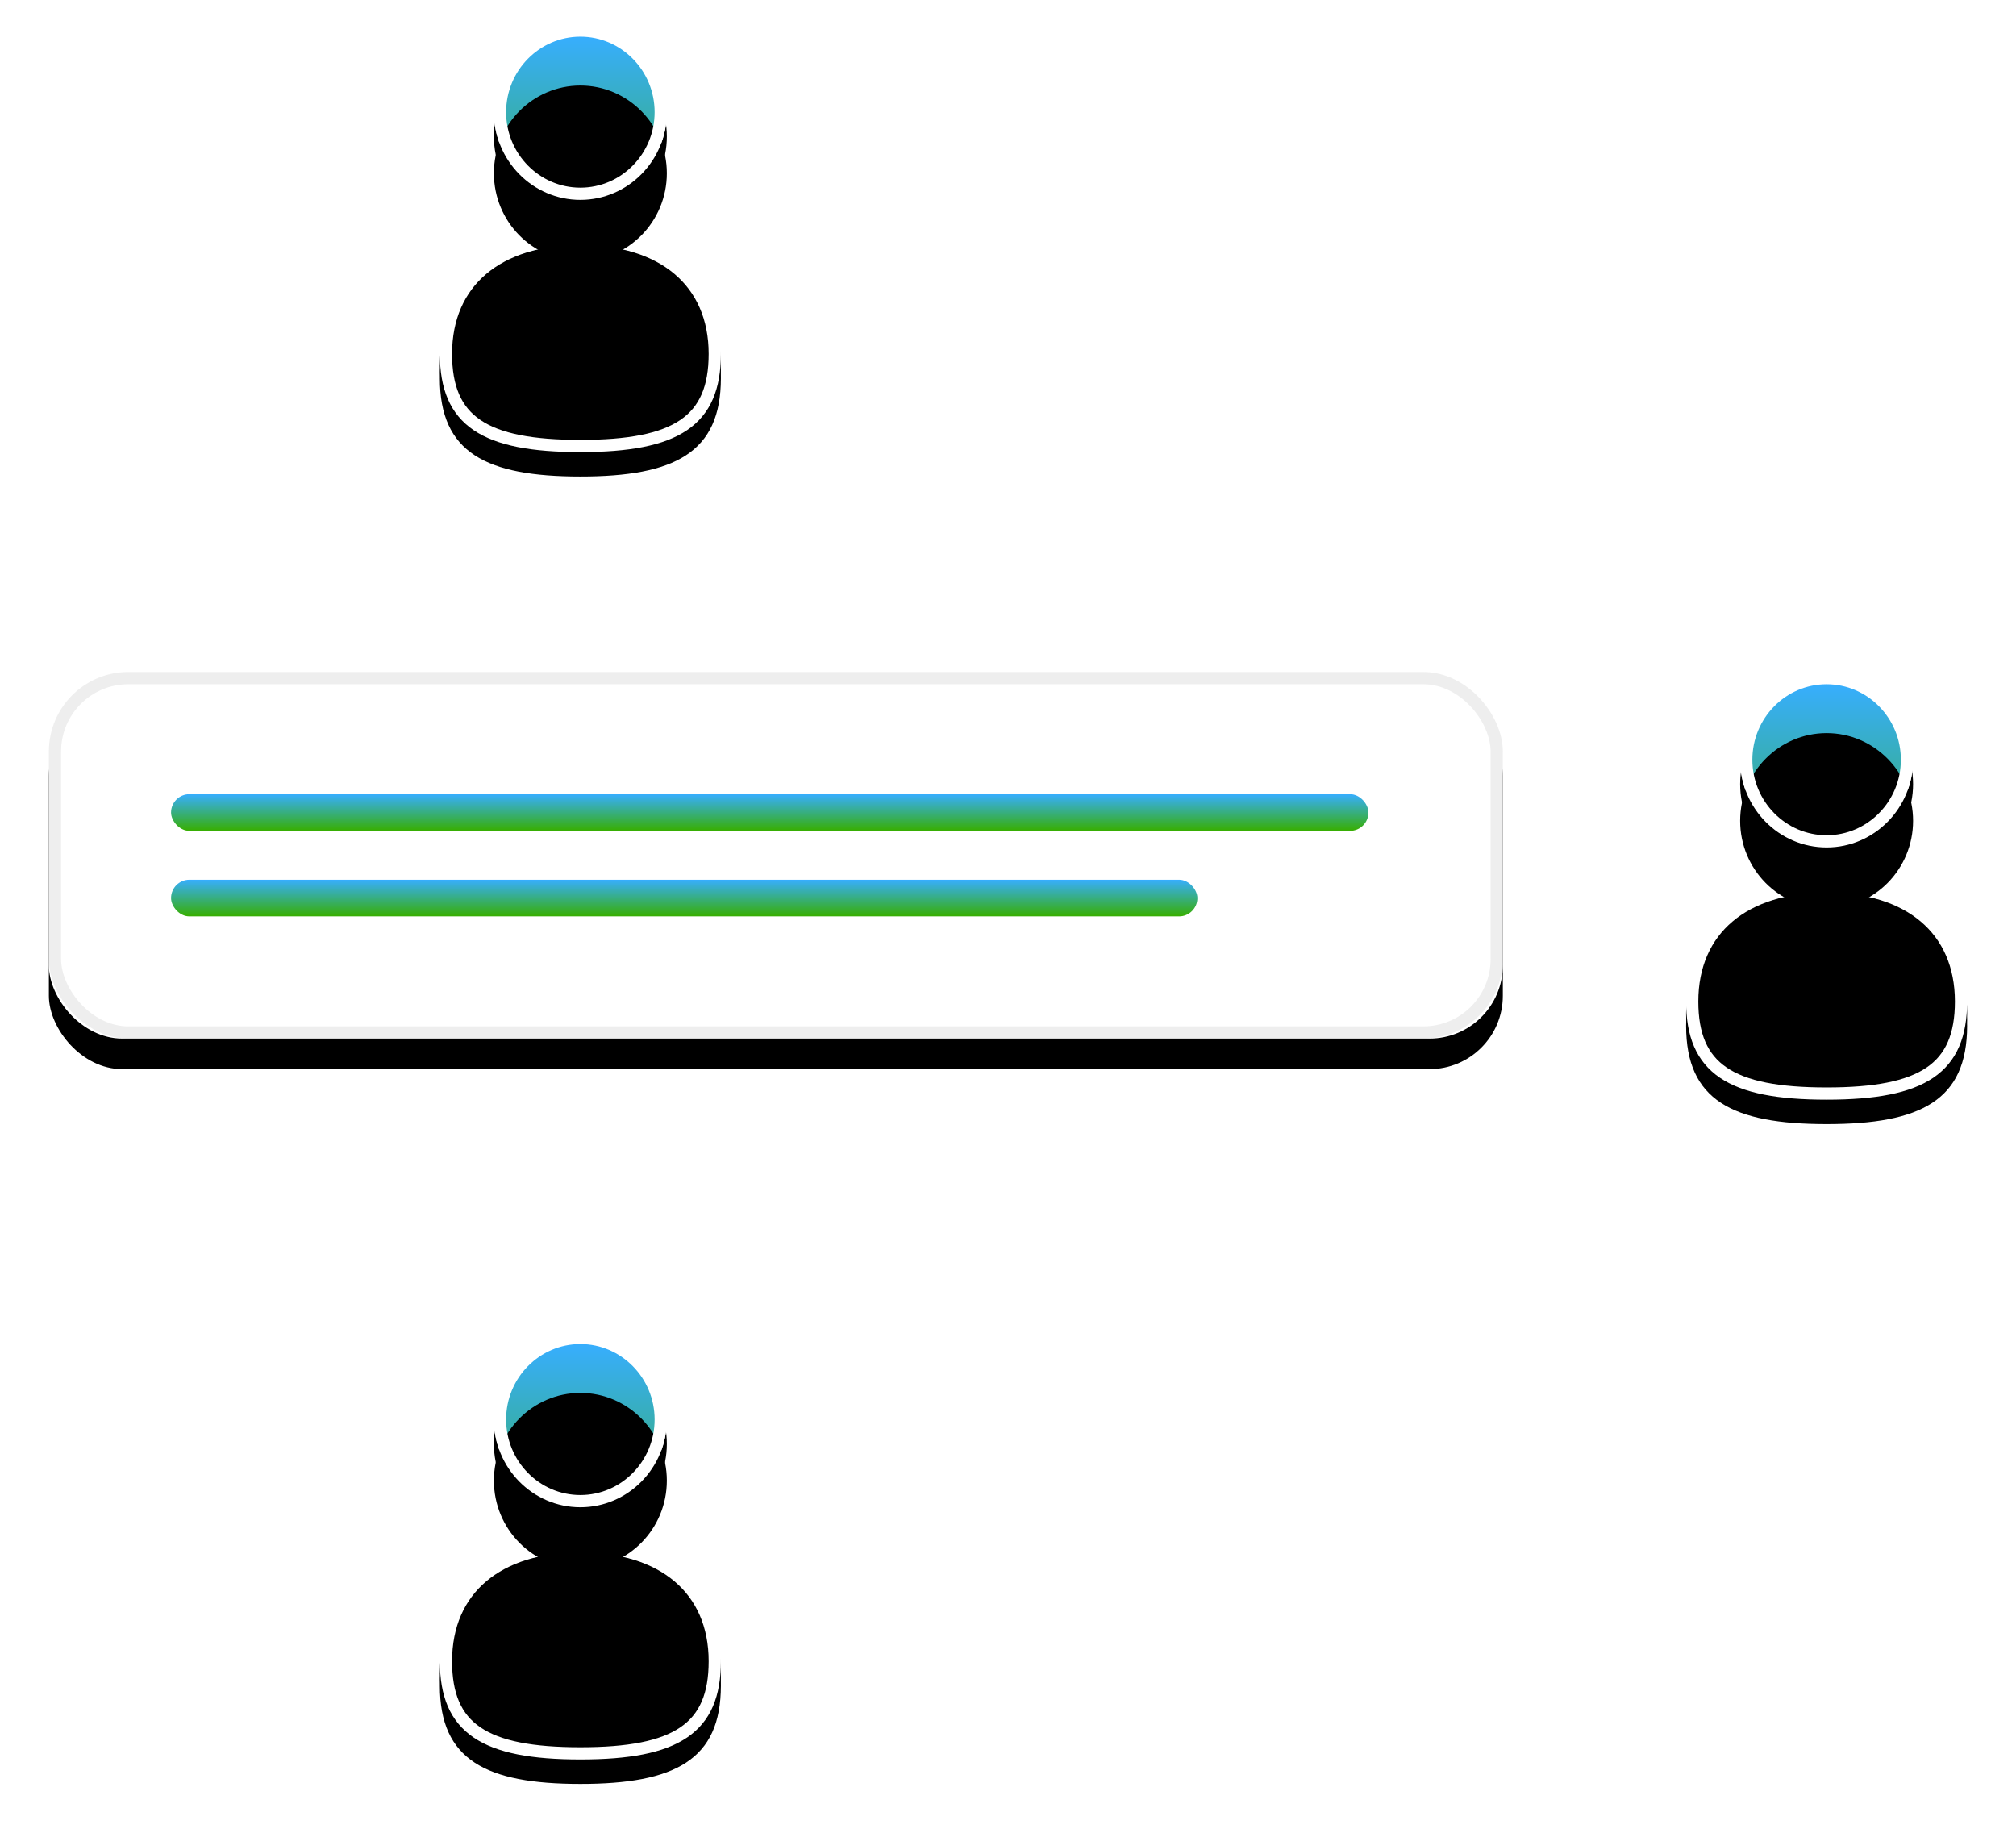 <?xml version="1.0" encoding="UTF-8"?>
<svg width="165px" height="150px" viewBox="0 0 165 150" version="1.1" xmlns="http://www.w3.org/2000/svg" xmlns:xlink="http://www.w3.org/1999/xlink">
    <!-- Generator: Sketch 48.2 (47327) - http://www.bohemiancoding.com/sketch -->
    <title>exports/source-qual</title>
    <desc>Created with Sketch.</desc>
    <defs>
        <path d="M23,26.963 C23,20.49 18.175,17.051 11.5,17.051 C4.825,17.051 0,20.489 0,26.963 C0,33.04 3.772,35 11.5,35 C19.228,35 23,33.04 23,26.963 Z" id="path-1"></path>
        <filter x="-30.4%" y="-27.9%" width="160.9%" height="178.0%" filterUnits="objectBoundingBox" id="filter-2">
            <feOffset dx="0" dy="2" in="SourceAlpha" result="shadowOffsetOuter1"></feOffset>
            <feGaussianBlur stdDeviation="2" in="shadowOffsetOuter1" result="shadowBlurOuter1"></feGaussianBlur>
            <feColorMatrix values="0 0 0 0 0   0 0 0 0 0   0 0 0 0 0  0 0 0 0.12 0" type="matrix" in="shadowBlurOuter1"></feColorMatrix>
        </filter>
        <linearGradient x1="50%" y1="-6.655%" x2="50%" y2="134.596%" id="linearGradient-3">
            <stop stop-color="#37AEFF" offset="0%"></stop>
            <stop stop-color="#37AE00" offset="100%"></stop>
        </linearGradient>
        <path d="M23,26.963 C23,20.49 18.175,17.051 11.5,17.051 C4.825,17.051 0,20.489 0,26.963 C0,33.04 3.772,35 11.5,35 C19.228,35 23,33.04 23,26.963 Z" id="path-4"></path>
        <filter x="-1.1%" y="-1.4%" width="102.2%" height="105.6%" filterUnits="objectBoundingBox" id="filter-5">
            <feOffset dx="0" dy="0.5" in="SourceAlpha" result="shadowOffsetOuter1"></feOffset>
            <feMorphology radius="1" operator="erode" in="SourceAlpha" result="shadowInner"></feMorphology>
            <feOffset dx="0" dy="0.5" in="shadowInner" result="shadowInner"></feOffset>
            <feComposite in="shadowOffsetOuter1" in2="shadowInner" operator="out" result="shadowOffsetOuter1"></feComposite>
            <feColorMatrix values="0 0 0 0 0   0 0 0 0 0   0 0 0 0 0  0 0 0 0.1 0" type="matrix" in="shadowOffsetOuter1"></feColorMatrix>
        </filter>
        <path d="M11.5,13.462 L11.5,14.359 C15.403,14.359 18.577,11.139 18.577,7.179 C18.577,3.22 15.403,0 11.5,0 C7.597,0 4.423,3.22 4.423,7.179 C4.423,11.139 7.597,14.359 11.5,14.359 C13.776,13.761 13.776,13.462 11.5,13.462 Z" id="path-6"></path>
        <filter x="-49.5%" y="-34.8%" width="198.9%" height="197.5%" filterUnits="objectBoundingBox" id="filter-7">
            <feOffset dx="0" dy="2" in="SourceAlpha" result="shadowOffsetOuter1"></feOffset>
            <feGaussianBlur stdDeviation="2" in="shadowOffsetOuter1" result="shadowBlurOuter1"></feGaussianBlur>
            <feColorMatrix values="0 0 0 0 0   0 0 0 0 0   0 0 0 0 0  0 0 0 0.12 0" type="matrix" in="shadowBlurOuter1"></feColorMatrix>
        </filter>
        <linearGradient x1="50%" y1="0%" x2="50%" y2="177.059%" id="linearGradient-8">
            <stop stop-color="#37AEFF" offset="0%"></stop>
            <stop stop-color="#37AE00" offset="100%"></stop>
        </linearGradient>
        <path d="M18.577,7.179 C18.577,3.22 15.403,0 11.5,0 C7.597,0 4.423,3.22 4.423,7.179 C4.423,11.139 7.597,14.359 11.5,14.359 C15.403,14.359 18.577,11.139 18.577,7.179 Z" id="path-9"></path>
        <filter x="-49.5%" y="-34.8%" width="198.9%" height="201.0%" filterUnits="objectBoundingBox" id="filter-10">
            <feOffset dx="0" dy="2" in="SourceAlpha" result="shadowOffsetOuter1"></feOffset>
            <feMorphology radius="1" operator="erode" in="SourceAlpha" result="shadowInner"></feMorphology>
            <feOffset dx="0" dy="2" in="shadowInner" result="shadowInner"></feOffset>
            <feComposite in="shadowOffsetOuter1" in2="shadowInner" operator="out" result="shadowOffsetOuter1"></feComposite>
            <feGaussianBlur stdDeviation="2" in="shadowOffsetOuter1" result="shadowBlurOuter1"></feGaussianBlur>
            <feColorMatrix values="0 0 0 0 0   0 0 0 0 0   0 0 0 0 0  0 0 0 0.12 0" type="matrix" in="shadowBlurOuter1" result="shadowMatrixOuter1"></feColorMatrix>
            <feOffset dx="0" dy="0.5" in="SourceAlpha" result="shadowOffsetOuter2"></feOffset>
            <feMorphology radius="1" operator="erode" in="SourceAlpha" result="shadowInner"></feMorphology>
            <feOffset dx="0" dy="0.5" in="shadowInner" result="shadowInner"></feOffset>
            <feComposite in="shadowOffsetOuter2" in2="shadowInner" operator="out" result="shadowOffsetOuter2"></feComposite>
            <feColorMatrix values="0 0 0 0 0   0 0 0 0 0   0 0 0 0 0  0 0 0 0.1 0" type="matrix" in="shadowOffsetOuter2" result="shadowMatrixOuter2"></feColorMatrix>
            <feMerge>
                <feMergeNode in="shadowMatrixOuter1"></feMergeNode>
                <feMergeNode in="shadowMatrixOuter2"></feMergeNode>
            </feMerge>
        </filter>
        <rect id="path-11" x="0" y="0" width="119" height="30" rx="6"></rect>
        <filter x="-5.9%" y="-16.7%" width="111.8%" height="148.3%" filterUnits="objectBoundingBox" id="filter-13">
            <feOffset dx="0" dy="2" in="SourceAlpha" result="shadowOffsetOuter1"></feOffset>
            <feGaussianBlur stdDeviation="2" in="shadowOffsetOuter1" result="shadowBlurOuter1"></feGaussianBlur>
            <feComposite in="shadowBlurOuter1" in2="SourceAlpha" operator="out" result="shadowBlurOuter1"></feComposite>
            <feColorMatrix values="0 0 0 0 0   0 0 0 0 0   0 0 0 0 0  0 0 0 0.12 0" type="matrix" in="shadowBlurOuter1" result="shadowMatrixOuter1"></feColorMatrix>
            <feOffset dx="0" dy="0.5" in="SourceAlpha" result="shadowOffsetOuter2"></feOffset>
            <feComposite in="shadowOffsetOuter2" in2="SourceAlpha" operator="out" result="shadowOffsetOuter2"></feComposite>
            <feColorMatrix values="0 0 0 0 0   0 0 0 0 0   0 0 0 0 0  0 0 0 0.2 0" type="matrix" in="shadowOffsetOuter2" result="shadowMatrixOuter2"></feColorMatrix>
            <feMerge>
                <feMergeNode in="shadowMatrixOuter1"></feMergeNode>
                <feMergeNode in="shadowMatrixOuter2"></feMergeNode>
            </feMerge>
        </filter>
        <linearGradient x1="50%" y1="0%" x2="50%" y2="100%" id="linearGradient-14">
            <stop stop-color="#37AEFF" offset="0%"></stop>
            <stop stop-color="#37AE00" offset="100%"></stop>
        </linearGradient>
        <path d="M23,26.963 C23,20.49 18.175,17.051 11.5,17.051 C4.825,17.051 0,20.489 0,26.963 C0,33.04 3.772,35 11.5,35 C19.228,35 23,33.04 23,26.963 Z" id="path-15"></path>
        <filter x="-30.4%" y="-27.9%" width="160.9%" height="178.0%" filterUnits="objectBoundingBox" id="filter-16">
            <feOffset dx="0" dy="2" in="SourceAlpha" result="shadowOffsetOuter1"></feOffset>
            <feGaussianBlur stdDeviation="2" in="shadowOffsetOuter1" result="shadowBlurOuter1"></feGaussianBlur>
            <feColorMatrix values="0 0 0 0 0   0 0 0 0 0   0 0 0 0 0  0 0 0 0.12 0" type="matrix" in="shadowBlurOuter1"></feColorMatrix>
        </filter>
        <path d="M23,26.963 C23,20.49 18.175,17.051 11.5,17.051 C4.825,17.051 0,20.489 0,26.963 C0,33.04 3.772,35 11.5,35 C19.228,35 23,33.04 23,26.963 Z" id="path-17"></path>
        <filter x="-1.1%" y="-1.4%" width="102.2%" height="105.6%" filterUnits="objectBoundingBox" id="filter-18">
            <feOffset dx="0" dy="0.5" in="SourceAlpha" result="shadowOffsetOuter1"></feOffset>
            <feMorphology radius="1" operator="erode" in="SourceAlpha" result="shadowInner"></feMorphology>
            <feOffset dx="0" dy="0.5" in="shadowInner" result="shadowInner"></feOffset>
            <feComposite in="shadowOffsetOuter1" in2="shadowInner" operator="out" result="shadowOffsetOuter1"></feComposite>
            <feColorMatrix values="0 0 0 0 0   0 0 0 0 0   0 0 0 0 0  0 0 0 0.1 0" type="matrix" in="shadowOffsetOuter1"></feColorMatrix>
        </filter>
        <path d="M11.5,13.462 L11.5,14.359 C15.403,14.359 18.577,11.139 18.577,7.179 C18.577,3.22 15.403,0 11.5,0 C7.597,0 4.423,3.22 4.423,7.179 C4.423,11.139 7.597,14.359 11.5,14.359 C13.776,13.761 13.776,13.462 11.5,13.462 Z" id="path-19"></path>
        <filter x="-49.5%" y="-34.8%" width="198.9%" height="197.5%" filterUnits="objectBoundingBox" id="filter-20">
            <feOffset dx="0" dy="2" in="SourceAlpha" result="shadowOffsetOuter1"></feOffset>
            <feGaussianBlur stdDeviation="2" in="shadowOffsetOuter1" result="shadowBlurOuter1"></feGaussianBlur>
            <feColorMatrix values="0 0 0 0 0   0 0 0 0 0   0 0 0 0 0  0 0 0 0.12 0" type="matrix" in="shadowBlurOuter1"></feColorMatrix>
        </filter>
        <path d="M18.577,7.179 C18.577,3.22 15.403,0 11.5,0 C7.597,0 4.423,3.22 4.423,7.179 C4.423,11.139 7.597,14.359 11.5,14.359 C15.403,14.359 18.577,11.139 18.577,7.179 Z" id="path-21"></path>
        <filter x="-49.5%" y="-34.8%" width="198.9%" height="201.0%" filterUnits="objectBoundingBox" id="filter-22">
            <feOffset dx="0" dy="2" in="SourceAlpha" result="shadowOffsetOuter1"></feOffset>
            <feMorphology radius="1" operator="erode" in="SourceAlpha" result="shadowInner"></feMorphology>
            <feOffset dx="0" dy="2" in="shadowInner" result="shadowInner"></feOffset>
            <feComposite in="shadowOffsetOuter1" in2="shadowInner" operator="out" result="shadowOffsetOuter1"></feComposite>
            <feGaussianBlur stdDeviation="2" in="shadowOffsetOuter1" result="shadowBlurOuter1"></feGaussianBlur>
            <feColorMatrix values="0 0 0 0 0   0 0 0 0 0   0 0 0 0 0  0 0 0 0.12 0" type="matrix" in="shadowBlurOuter1" result="shadowMatrixOuter1"></feColorMatrix>
            <feOffset dx="0" dy="0.5" in="SourceAlpha" result="shadowOffsetOuter2"></feOffset>
            <feMorphology radius="1" operator="erode" in="SourceAlpha" result="shadowInner"></feMorphology>
            <feOffset dx="0" dy="0.5" in="shadowInner" result="shadowInner"></feOffset>
            <feComposite in="shadowOffsetOuter2" in2="shadowInner" operator="out" result="shadowOffsetOuter2"></feComposite>
            <feColorMatrix values="0 0 0 0 0   0 0 0 0 0   0 0 0 0 0  0 0 0 0.1 0" type="matrix" in="shadowOffsetOuter2" result="shadowMatrixOuter2"></feColorMatrix>
            <feMerge>
                <feMergeNode in="shadowMatrixOuter1"></feMergeNode>
                <feMergeNode in="shadowMatrixOuter2"></feMergeNode>
            </feMerge>
        </filter>
        <path d="M23,26.963 C23,20.49 18.175,17.051 11.5,17.051 C4.825,17.051 0,20.489 0,26.963 C0,33.04 3.772,35 11.5,35 C19.228,35 23,33.04 23,26.963 Z" id="path-23"></path>
        <filter x="-30.4%" y="-27.9%" width="160.9%" height="178.0%" filterUnits="objectBoundingBox" id="filter-24">
            <feOffset dx="0" dy="2" in="SourceAlpha" result="shadowOffsetOuter1"></feOffset>
            <feGaussianBlur stdDeviation="2" in="shadowOffsetOuter1" result="shadowBlurOuter1"></feGaussianBlur>
            <feColorMatrix values="0 0 0 0 0   0 0 0 0 0   0 0 0 0 0  0 0 0 0.12 0" type="matrix" in="shadowBlurOuter1"></feColorMatrix>
        </filter>
        <path d="M23,26.963 C23,20.49 18.175,17.051 11.5,17.051 C4.825,17.051 0,20.489 0,26.963 C0,33.04 3.772,35 11.5,35 C19.228,35 23,33.04 23,26.963 Z" id="path-25"></path>
        <filter x="-1.1%" y="-1.4%" width="102.2%" height="105.6%" filterUnits="objectBoundingBox" id="filter-26">
            <feOffset dx="0" dy="0.5" in="SourceAlpha" result="shadowOffsetOuter1"></feOffset>
            <feMorphology radius="1" operator="erode" in="SourceAlpha" result="shadowInner"></feMorphology>
            <feOffset dx="0" dy="0.5" in="shadowInner" result="shadowInner"></feOffset>
            <feComposite in="shadowOffsetOuter1" in2="shadowInner" operator="out" result="shadowOffsetOuter1"></feComposite>
            <feColorMatrix values="0 0 0 0 0   0 0 0 0 0   0 0 0 0 0  0 0 0 0.1 0" type="matrix" in="shadowOffsetOuter1"></feColorMatrix>
        </filter>
        <path d="M11.5,13.462 L11.5,14.359 C15.403,14.359 18.577,11.139 18.577,7.179 C18.577,3.22 15.403,0 11.5,0 C7.597,0 4.423,3.22 4.423,7.179 C4.423,11.139 7.597,14.359 11.5,14.359 C13.776,13.761 13.776,13.462 11.5,13.462 Z" id="path-27"></path>
        <filter x="-49.5%" y="-34.8%" width="198.9%" height="197.5%" filterUnits="objectBoundingBox" id="filter-28">
            <feOffset dx="0" dy="2" in="SourceAlpha" result="shadowOffsetOuter1"></feOffset>
            <feGaussianBlur stdDeviation="2" in="shadowOffsetOuter1" result="shadowBlurOuter1"></feGaussianBlur>
            <feColorMatrix values="0 0 0 0 0   0 0 0 0 0   0 0 0 0 0  0 0 0 0.12 0" type="matrix" in="shadowBlurOuter1"></feColorMatrix>
        </filter>
        <path d="M18.577,7.179 C18.577,3.22 15.403,0 11.5,0 C7.597,0 4.423,3.22 4.423,7.179 C4.423,11.139 7.597,14.359 11.5,14.359 C15.403,14.359 18.577,11.139 18.577,7.179 Z" id="path-29"></path>
        <filter x="-49.5%" y="-34.8%" width="198.9%" height="201.0%" filterUnits="objectBoundingBox" id="filter-30">
            <feOffset dx="0" dy="2" in="SourceAlpha" result="shadowOffsetOuter1"></feOffset>
            <feMorphology radius="1" operator="erode" in="SourceAlpha" result="shadowInner"></feMorphology>
            <feOffset dx="0" dy="2" in="shadowInner" result="shadowInner"></feOffset>
            <feComposite in="shadowOffsetOuter1" in2="shadowInner" operator="out" result="shadowOffsetOuter1"></feComposite>
            <feGaussianBlur stdDeviation="2" in="shadowOffsetOuter1" result="shadowBlurOuter1"></feGaussianBlur>
            <feColorMatrix values="0 0 0 0 0   0 0 0 0 0   0 0 0 0 0  0 0 0 0.12 0" type="matrix" in="shadowBlurOuter1" result="shadowMatrixOuter1"></feColorMatrix>
            <feOffset dx="0" dy="0.5" in="SourceAlpha" result="shadowOffsetOuter2"></feOffset>
            <feMorphology radius="1" operator="erode" in="SourceAlpha" result="shadowInner"></feMorphology>
            <feOffset dx="0" dy="0.5" in="shadowInner" result="shadowInner"></feOffset>
            <feComposite in="shadowOffsetOuter2" in2="shadowInner" operator="out" result="shadowOffsetOuter2"></feComposite>
            <feColorMatrix values="0 0 0 0 0   0 0 0 0 0   0 0 0 0 0  0 0 0 0.1 0" type="matrix" in="shadowOffsetOuter2" result="shadowMatrixOuter2"></feColorMatrix>
            <feMerge>
                <feMergeNode in="shadowMatrixOuter1"></feMergeNode>
                <feMergeNode in="shadowMatrixOuter2"></feMergeNode>
            </feMerge>
        </filter>
    </defs>
    <g id="body---Scene-2" stroke="none" stroke-width="1" fill="none" fill-rule="evenodd" transform="translate(-290, -170)">
        <g id="Group">
            <g id="exports/source-qual" transform="translate(294, 172)">
                <g id="Group">
                    <g id="Diagram/Avatar-Dude/Participant/Small/Color-#1" transform="translate(134, 53)">
                        <g id="Group-Copy">
                            <g id="Mask" fill-rule="nonzero">
                                <use fill="black" fill-opacity="1" filter="url(#filter-2)" xlink:href="#path-1"></use>
                                <use fill="#FFFFFF" fill-rule="evenodd" xlink:href="#path-1"></use>
                            </g>
                            <path d="M0.885,26.963 C0.885,21.067 5.261,17.949 11.5,17.949 C17.739,17.949 22.115,21.067 22.115,26.963 C22.115,32.381 18.803,34.103 11.5,34.103 C4.197,34.103 0.885,32.381 0.885,26.963 Z" id="Mask" fill="url(#linearGradient-3)" fill-rule="nonzero"></path>
                            <g id="Mask" fill-rule="nonzero">
                                <use fill="black" fill-opacity="1" filter="url(#filter-5)" xlink:href="#path-4"></use>
                                <path stroke="#FFFFFF" stroke-width="1" d="M22.5,26.963 C22.5,21.044 18.229,17.551 11.5,17.551 C4.771,17.551 0.5,21.044 0.5,26.963 C0.5,32.454 3.626,34.5 11.5,34.5 C19.374,34.5 22.5,32.454 22.5,26.963 Z"></path>
                            </g>
                            <g id="Mask" fill-rule="nonzero">
                                <use fill="black" fill-opacity="1" filter="url(#filter-7)" xlink:href="#path-6"></use>
                                <use fill="#FFFFFF" fill-rule="evenodd" xlink:href="#path-6"></use>
                            </g>
                            <path d="M5.308,7.179 C5.308,3.716 8.086,0.897 11.5,0.897 C14.914,0.897 17.692,3.716 17.692,7.179 C17.692,10.643 14.914,13.462 11.5,13.462 C8.086,13.462 5.308,10.643 5.308,7.179 Z" id="Mask" fill="url(#linearGradient-8)" fill-rule="nonzero"></path>
                            <g id="Mask" fill-rule="nonzero">
                                <use fill="black" fill-opacity="1" filter="url(#filter-10)" xlink:href="#path-9"></use>
                                <path stroke="#FFFFFF" stroke-width="1" d="M18.077,7.179 C18.077,3.495 15.125,0.5 11.5,0.5 C7.875,0.5 4.923,3.495 4.923,7.179 C4.923,10.864 7.875,13.859 11.5,13.859 C15.125,13.859 18.077,10.864 18.077,7.179 Z"></path>
                            </g>
                        </g>
                    </g>
                    <g id="new-participant-chat-box" transform="translate(0, 53)">
                        <g id="Diagram/Chat-Message-Box/Participant/Color-(blended)-Copy-10">
                            <g id="3">
                                <g id="Diagram/Chat-Message-Box/Participant/Color-(blended)">
                                    <g id="Diagram-Gradients/Top/Glow-Copy">
                                        <g id="Diagram-Gradients/Top/Normal-Copy">
                                            <mask id="mask-12" fill="white">
                                                <use xlink:href="#path-11"></use>
                                            </mask>
                                            <g id="Mask">
                                                <use fill="black" fill-opacity="1" filter="url(#filter-13)" xlink:href="#path-11"></use>
                                                <use fill="#FFFFFF" fill-rule="evenodd" xlink:href="#path-11"></use>
                                                <rect stroke-opacity="0.2" stroke="#ABABAB" stroke-width="1" x="0.5" y="0.5" width="118" height="29" rx="6"></rect>
                                            </g>
                                            <g id="Group-6" mask="url(#mask-12)" fill="url(#linearGradient-14)">
                                                <g transform="translate(10, 10)">
                                                    <rect id="Rectangle-9-Copy-14" x="0" y="0" width="98" height="3" rx="1.5"></rect>
                                                    <rect id="Rectangle-9-Copy-15" x="0" y="7" width="84" height="3" rx="1.5"></rect>
                                                </g>
                                            </g>
                                        </g>
                                    </g>
                                </g>
                            </g>
                        </g>
                    </g>
                    <g id="Diagram/Avatar-Dude/Participant/Small/Color-#1" transform="translate(32, 107)">
                        <g id="Group-Copy">
                            <g id="Mask" fill-rule="nonzero">
                                <use fill="black" fill-opacity="1" filter="url(#filter-16)" xlink:href="#path-15"></use>
                                <use fill="#FFFFFF" fill-rule="evenodd" xlink:href="#path-15"></use>
                            </g>
                            <path d="M0.885,26.963 C0.885,21.067 5.261,17.949 11.5,17.949 C17.739,17.949 22.115,21.067 22.115,26.963 C22.115,32.381 18.803,34.103 11.5,34.103 C4.197,34.103 0.885,32.381 0.885,26.963 Z" id="Mask" fill="url(#linearGradient-3)" fill-rule="nonzero"></path>
                            <g id="Mask" fill-rule="nonzero">
                                <use fill="black" fill-opacity="1" filter="url(#filter-18)" xlink:href="#path-17"></use>
                                <path stroke="#FFFFFF" stroke-width="1" d="M22.5,26.963 C22.5,21.044 18.229,17.551 11.5,17.551 C4.771,17.551 0.5,21.044 0.5,26.963 C0.5,32.454 3.626,34.5 11.5,34.5 C19.374,34.5 22.5,32.454 22.5,26.963 Z"></path>
                            </g>
                            <g id="Mask" fill-rule="nonzero">
                                <use fill="black" fill-opacity="1" filter="url(#filter-20)" xlink:href="#path-19"></use>
                                <use fill="#FFFFFF" fill-rule="evenodd" xlink:href="#path-19"></use>
                            </g>
                            <path d="M5.308,7.179 C5.308,3.716 8.086,0.897 11.5,0.897 C14.914,0.897 17.692,3.716 17.692,7.179 C17.692,10.643 14.914,13.462 11.5,13.462 C8.086,13.462 5.308,10.643 5.308,7.179 Z" id="Mask" fill="url(#linearGradient-8)" fill-rule="nonzero"></path>
                            <g id="Mask" fill-rule="nonzero">
                                <use fill="black" fill-opacity="1" filter="url(#filter-22)" xlink:href="#path-21"></use>
                                <path stroke="#FFFFFF" stroke-width="1" d="M18.077,7.179 C18.077,3.495 15.125,0.5 11.5,0.5 C7.875,0.5 4.923,3.495 4.923,7.179 C4.923,10.864 7.875,13.859 11.5,13.859 C15.125,13.859 18.077,10.864 18.077,7.179 Z"></path>
                            </g>
                        </g>
                    </g>
                    <g id="Diagram/Avatar-Dude/Participant/Small/Color-#1" transform="translate(32, 0)">
                        <g id="Group-Copy">
                            <g id="Mask" fill-rule="nonzero">
                                <use fill="black" fill-opacity="1" filter="url(#filter-24)" xlink:href="#path-23"></use>
                                <use fill="#FFFFFF" fill-rule="evenodd" xlink:href="#path-23"></use>
                            </g>
                            <path d="M0.885,26.963 C0.885,21.067 5.261,17.949 11.5,17.949 C17.739,17.949 22.115,21.067 22.115,26.963 C22.115,32.381 18.803,34.103 11.5,34.103 C4.197,34.103 0.885,32.381 0.885,26.963 Z" id="Mask" fill="url(#linearGradient-3)" fill-rule="nonzero"></path>
                            <g id="Mask" fill-rule="nonzero">
                                <use fill="black" fill-opacity="1" filter="url(#filter-26)" xlink:href="#path-25"></use>
                                <path stroke="#FFFFFF" stroke-width="1" d="M22.5,26.963 C22.5,21.044 18.229,17.551 11.5,17.551 C4.771,17.551 0.5,21.044 0.5,26.963 C0.5,32.454 3.626,34.5 11.5,34.5 C19.374,34.5 22.5,32.454 22.5,26.963 Z"></path>
                            </g>
                            <g id="Mask" fill-rule="nonzero">
                                <use fill="black" fill-opacity="1" filter="url(#filter-28)" xlink:href="#path-27"></use>
                                <use fill="#FFFFFF" fill-rule="evenodd" xlink:href="#path-27"></use>
                            </g>
                            <path d="M5.308,7.179 C5.308,3.716 8.086,0.897 11.5,0.897 C14.914,0.897 17.692,3.716 17.692,7.179 C17.692,10.643 14.914,13.462 11.5,13.462 C8.086,13.462 5.308,10.643 5.308,7.179 Z" id="Mask" fill="url(#linearGradient-8)" fill-rule="nonzero"></path>
                            <g id="Mask" fill-rule="nonzero">
                                <use fill="black" fill-opacity="1" filter="url(#filter-30)" xlink:href="#path-29"></use>
                                <path stroke="#FFFFFF" stroke-width="1" d="M18.077,7.179 C18.077,3.495 15.125,0.5 11.5,0.5 C7.875,0.5 4.923,3.495 4.923,7.179 C4.923,10.864 7.875,13.859 11.5,13.859 C15.125,13.859 18.077,10.864 18.077,7.179 Z"></path>
                            </g>
                        </g>
                    </g>
                </g>
            </g>
        </g>
    </g>
</svg>